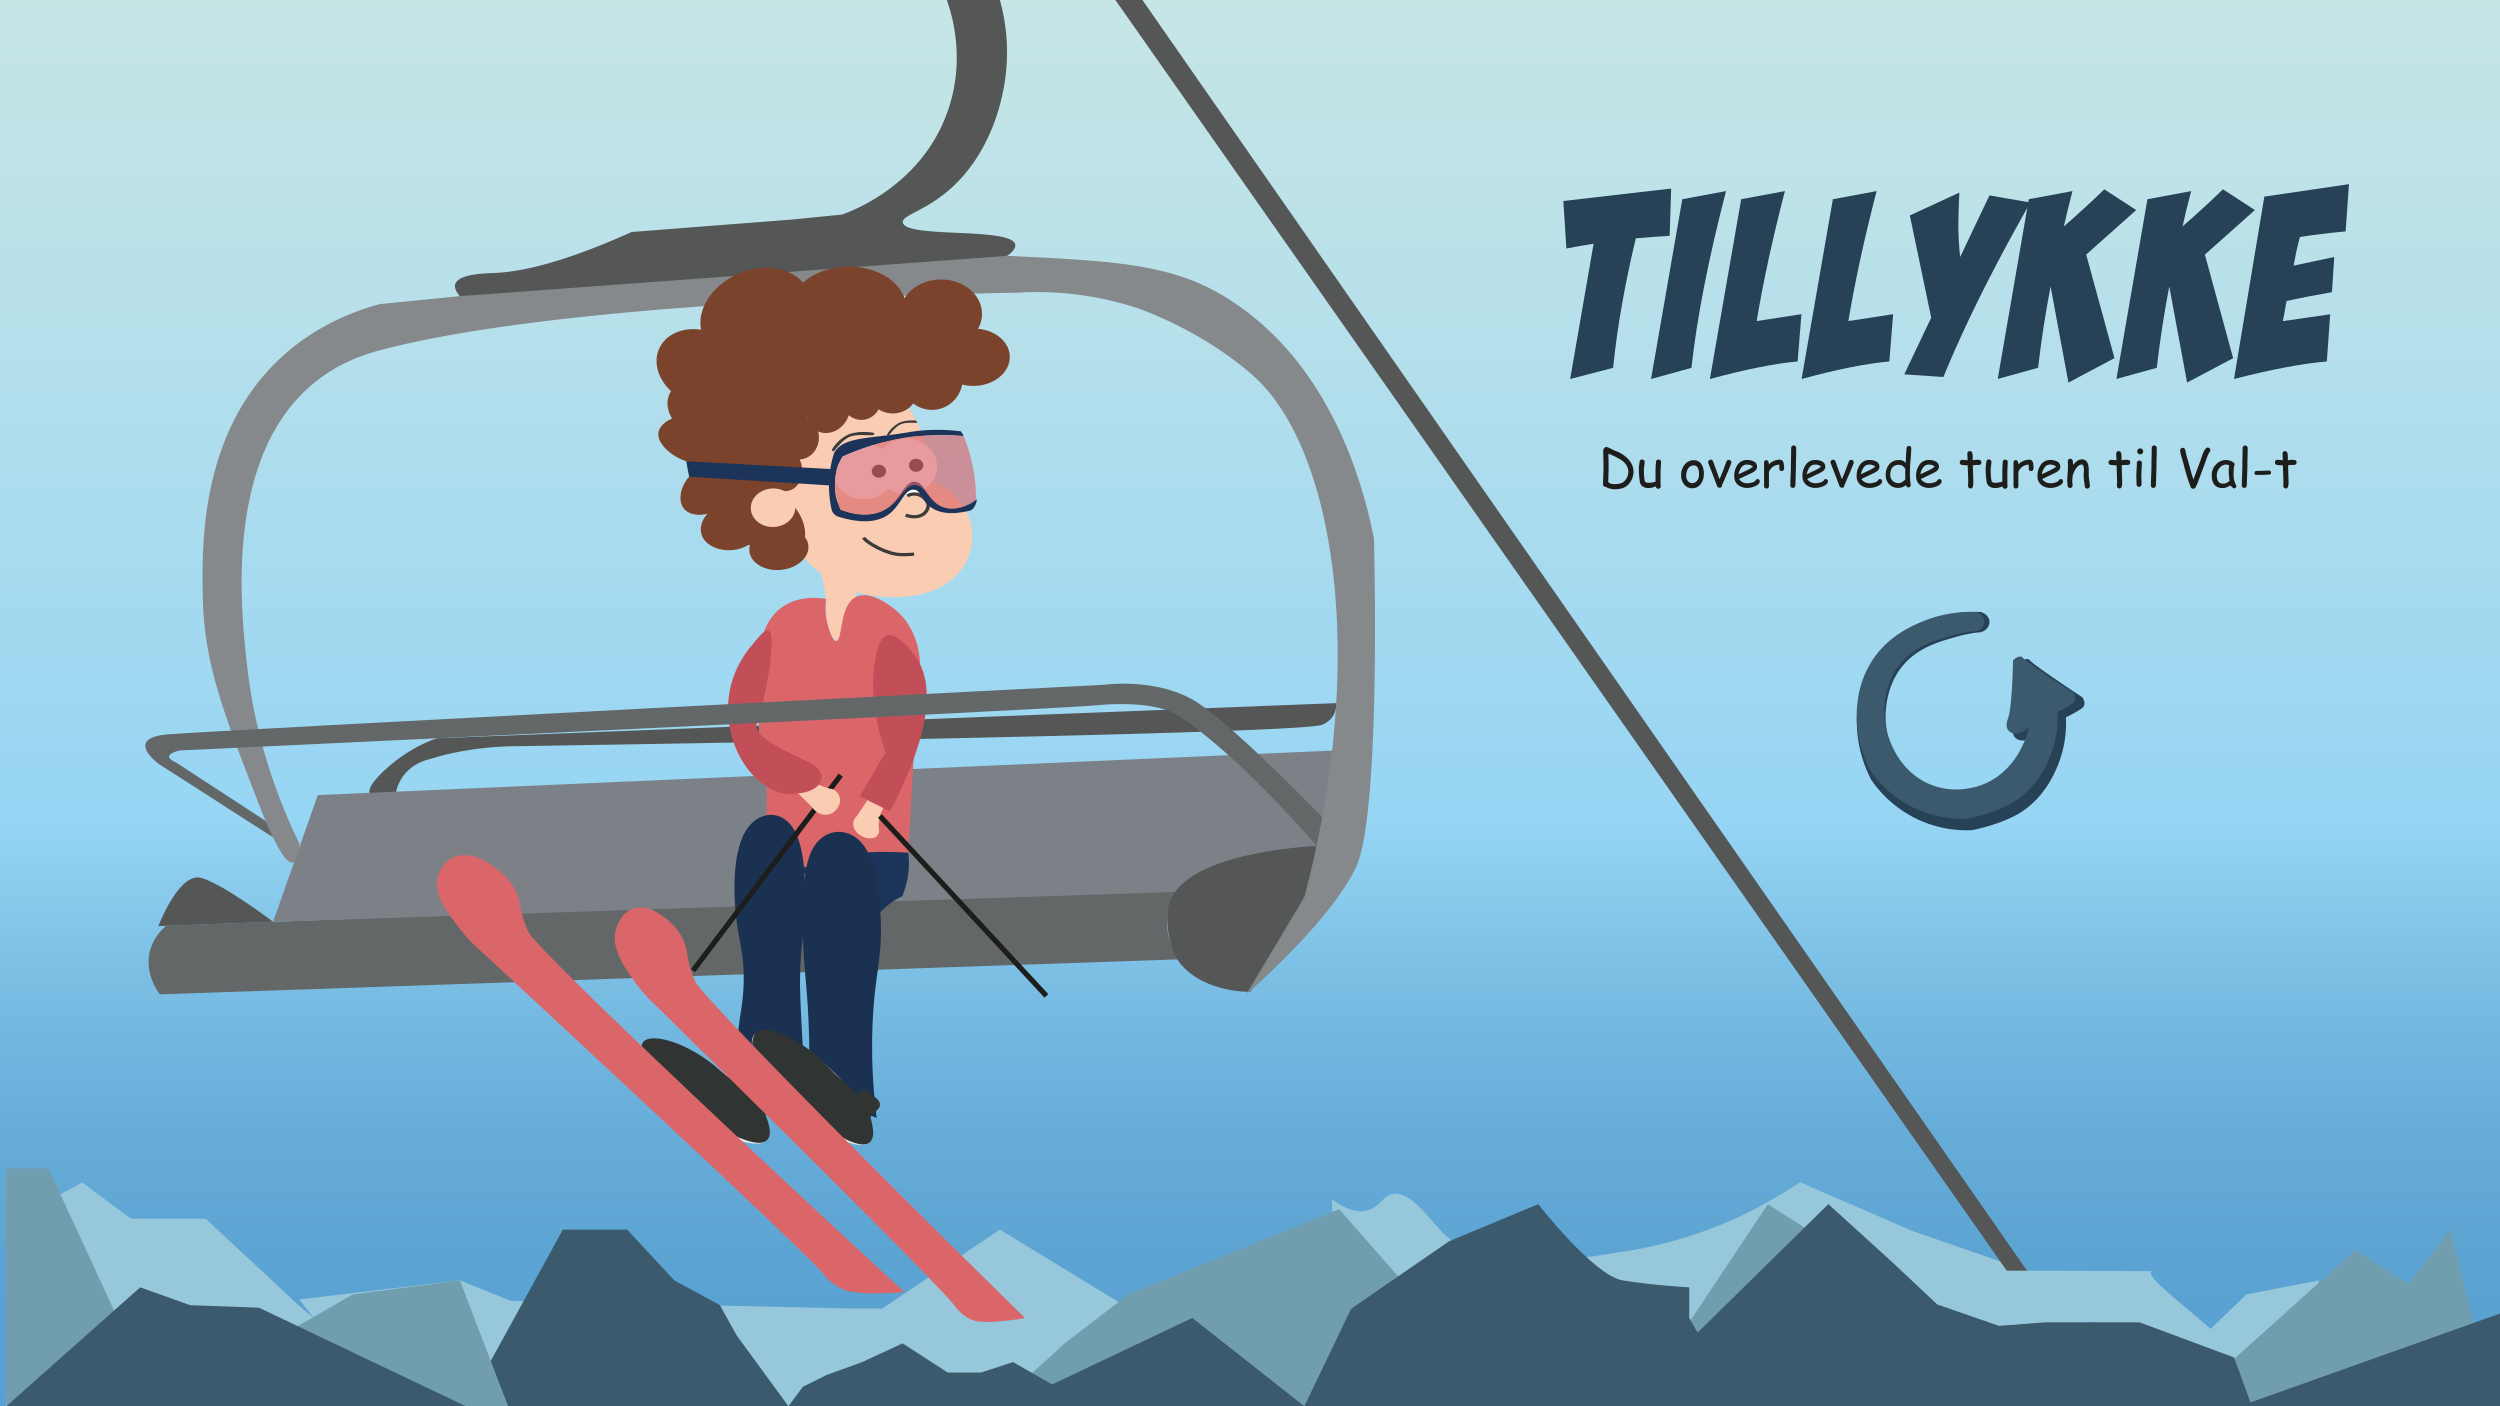 <svg xmlns="http://www.w3.org/2000/svg" xmlns:xlink="http://www.w3.org/1999/xlink" width="1920" height="1080" viewBox="0 0 1920 1080">
  <rect x="0" y="0" width="1920" height="1080" fill="#333333" stroke="none"/>
  <defs>
    <style>
      .cls-1, .cls-18 {
        stroke: #1d1d1b;
        stroke-miterlimit: 10;
      }

      .cls-1 {
        fill: url(#linear-gradient);
      }

      .cls-2 {
        fill: #97c7da;
      }

      .cls-3 {
        fill: #719eae;
      }

      .cls-4 {
        fill: #3b5a6d;
      }

      .cls-5 {
        fill: #555656;
      }

      .cls-6 {
        fill: #636768;
      }

      .cls-7 {
        fill: #7b8187;
      }

      .cls-8 {
        fill: #85898c;
      }

      .cls-9 {
        fill: #faccb2;
      }

      .cls-10 {
        fill: #fff;
      }

      .cls-11 {
        fill: #1d1d1b;
      }

      .cls-12 {
        fill: #7b432c;
      }

      .cls-13 {
        fill: #1c335a;
      }

      .cls-14 {
        fill: #3c3c3b;
      }

      .cls-15, .cls-21 {
        fill: #db666a;
      }

      .cls-16 {
        fill: #1a3151;
      }

      .cls-17 {
        fill: #c24f58;
      }

      .cls-18 {
        fill: none;
        stroke-width: 4px;
      }

      .cls-19 {
        fill: #e8e8e8;
      }

      .cls-20 {
        fill: #303534;
      }

      .cls-21 {
        opacity: 0.65;
      }

      .cls-22 {
        fill: #274157;
      }
    </style>
    <linearGradient id="linear-gradient" x1="-1151.09" y1="-968.61" x2="-31.7" y2="-968.61" gradientTransform="translate(1548.51 1508.61)" gradientUnits="userSpaceOnUse">
      <stop offset="0" stop-color="#98d4e1" stop-opacity="0"/>
      <stop offset="0" stop-color="#9bd5e1" stop-opacity="0.07"/>
      <stop offset="0" stop-color="#a3d8e2" stop-opacity="0.24"/>
      <stop offset="0" stop-color="#b1dde3" stop-opacity="0.52"/>
      <stop offset="0" stop-color="#c3e4e5" stop-opacity="0.9"/>
      <stop offset="0" stop-color="#c8e6e5"/>
      <stop offset="0.23" stop-color="#b7e0ea"/>
      <stop offset="0.58" stop-color="#96d5f4"/>
      <stop offset="0.68" stop-color="#7ec3e9" stop-opacity="0.98"/>
      <stop offset="0.79" stop-color="#69b2e0" stop-opacity="0.96"/>
      <stop offset="0.9" stop-color="#5ca8da" stop-opacity="0.95"/>
      <stop offset="1" stop-color="#58a5d8" stop-opacity="0.95"/>
    </linearGradient>
  </defs>
  <g id="vinder">
    <rect class="cls-1" x="397.42" y="-441.53" width="1119.39" height="1963.06" transform="translate(1497.11 -417.11) rotate(90)"/>
    <g>
      <g>
        <polygon class="cls-2" points="651.02 1004.92 392.14 999.04 353.17 983.34 229.79 997.94 293.82 1080 605.52 1080 677.1 1004.92 651.02 1004.92"/>
        <polygon class="cls-2" points="11.65 935.97 63.17 908.11 100.55 935.97 157.94 935.97 229.79 1002.85 321.57 1080 4.82 1080 11.65 935.97"/>
        <polygon class="cls-2" points="767.9 944.33 565.59 1080 990.36 1080 767.9 944.33"/>
        <path class="cls-2" d="M1382.41,907.91c-28.38,19.19-72.53,42.94-130.3,52.44-50.77,8.36-112.92,18.59-145-14.55-9.78-10.1-24.38-32.1-38-28.72-7.47,1.84-9.44,10-18.89,12.47-10,2.63-20.19-3.17-27.3-8.52,1.07,51.73,17.51,83,30.73,100.93,64.71,87.79,234.11,102.75,415.17,21.62,39.54-14.81,94.29-13.35,134.61-28,10.62-3.87,105.49,34.94,112.43,27s-74-62.54-63.15-66.36l-95.94-.33-87.93-30.46Z"/>
        <polygon class="cls-2" points="1862.42 994.05 1781.08 1012.17 1781.08 983.34 1725.28 994.05 1636.19 1080 1862.42 1080 1862.42 994.05"/>
        <polygon class="cls-3" points="1028.48 928.63 866.74 994.05 817.73 1031.67 764.66 1080 1161.21 1080 1028.48 928.63"/>
        <polygon class="cls-3" points="1357.76 924.77 1254.36 1080 1598.44 1080 1357.76 924.77"/>
        <polygon class="cls-3" points="121.63 1080 37.17 897.35 4.82 897.35 4.82 1080 121.63 1080"/>
        <polygon class="cls-3" points="1808.84 960.09 1675.26 1080 1915.37 1080 1881.9 944.33 1849.4 986.11 1808.84 960.09"/>
        <path class="cls-4" d="M1181.34,924.77s42.63,54.86,64.84,58.57,51.14,5.34,51.14,5.34v23.49l40.46,70.92L1067.62,1080h-65.89l35.88-74.83,75.1-51.77Z"/>
        <polygon class="cls-4" points="432.31 944.33 357.77 1080 605.52 1080 565.59 1025.32 552.89 1002.38 517.82 983.34 481.65 944.33 432.31 944.33"/>
        <polygon class="cls-4" points="1001.73 1080 915.67 1012.17 808.06 1063.25 777.98 1046.08 753.35 1054.13 727.81 1054.13 693.15 1031.67 662.15 1046.08 634.79 1055.96 616.55 1065.08 605.52 1080 1001.73 1080"/>
        <polygon class="cls-4" points="1720.01 1080 1929.44 1005.45 1929.44 1080 1720.01 1080"/>
      </g>
      <polygon class="cls-4" points="1246.18 1080 1729.45 1080 1715.82 1042.57 1643.21 1015.55 1618.44 1015.55 1570.76 1015.55 1535.12 1018.25 1487.82 1001.84 1453.52 969.61 1404.17 924.77 1246.18 1080"/>
      <polygon class="cls-3" points="121.63 1080 271.03 994.05 353.17 983.34 390.24 1080 121.63 1080"/>
      <polygon class="cls-4" points="4.82 1080 107.67 988.68 145.97 1002.38 198.87 1004.31 357.77 1080 4.82 1080"/>
    </g>
    <g>
      <path class="cls-5" d="M1026.31,540l-690.7,27a107.75,107.75,0,0,0-22.25,10.7c-15,9.48-32.52,25.86-29.38,31.84,1.12,2.13,5.31,3.83,19.76,1a32.71,32.71,0,0,1,5.43-13.82c7.07-10.22,17.85-13,20.81-13.66,2.95-.94,8-2.48,14.43-4a246.44,246.44,0,0,1,45.49-5.85c12.42-.29,605.59-9,625.29-16.53a19,19,0,0,0,7.69-5.43A18.34,18.34,0,0,0,1026.31,540Z"/>
      <path class="cls-6" d="M906.48,736.74,122.79,763.68c-1.35-1.74-12.42-16.48-7.35-34.29A37.34,37.34,0,0,1,127.69,711l781.24-29.39a40.37,40.37,0,0,0-12.24,24.49C894.84,723,904.78,734.79,906.48,736.74Z"/>
      <path class="cls-7" d="M1004.68,681.63l-794.93,26.3,34.32-97.32,782.24-34.29Z"/>
      <path class="cls-5" d="M1007.29,685l-47,76.72c-27-.16-49.69-11.92-57.57-27.53a65,65,0,0,1-6-31.58,29.55,29.55,0,0,1,.94-7.49c10.18-39.06,100.69-44.72,113.55-45.41Q1009.23,667.33,1007.29,685Z"/>
      <path class="cls-5" d="M209.75,707.93l-88.13,3.32s15.87-41.86,33-37S209.75,707.93,209.75,707.93Z"/>
      <path class="cls-8" d="M1001.73,689l-44.62,74.7s64.84-55.91,84.39-97.95,13.69-252.24,13.69-252.24c-8-40.37-33.13-136.84-115.83-186.39-40.46-24.24-82.77-26.71-165.74-30.65C740,194.85,696.9,194.33,489.11,214c-22.32,2.12-36.76,3.51-197.49,19.56-18.73,5.09-48.7,16-75.85,41.13-62.22,57.54-60.71,144.38-60.05,182.76.88,50.86,14.6,86.38,42,157.4,17.54,45.39,24.32,48.12,26.93,47.57,3.38-.71,4.75-8.05,5.37-14.33-27.21-55.79-36.52-104.36-40.12-135.89-4.77-41.84-18.19-159.45,49.84-216.9,21.29-18,43.6-24.19,56.73-27.52,140.06-35.53,417.06-41.78,484.93-43a247.79,247.79,0,0,1,90.82,11.43s48.58,15.68,90,52.12c54.12,47.55,82.83,178.61,53.24,339.34Q1010,657.69,1001.73,689Z"/>
      <polygon class="cls-5" points="856.62 0 1541.17 975.88 1556.73 975.88 877.37 0 856.62 0"/>
      <path class="cls-5" d="M727.16,0H767.9a149.25,149.25,0,0,1,3.73,63c-1.47,9.29-8.65,54.79-44.74,84.6-18.25,15.08-34.52,17.84-33.49,23.36,2.3,12.32,83.78,3.22,86.32,16.9.59,3.17-3.27,6.54-6.1,8.62l-420.45,31c-2.09-2.42-4.51-6-3.58-9.2,2.3-8,23.63-8.37,29.61-8.6,19.21-.73,51.07-6.85,106-31.52l123.22-9.55,38.2-3.82c7.3-2.54,61.22-22.33,81.19-79.28C741.79,45.72,731.07,11,727.16,0Z"/>
    </g>
    <g>
      <path class="cls-9" d="M746.45,416.28c-2.67,26.33-28,45.36-68.61,42a83.61,83.61,0,0,1-20.08-3.53c-22.43-7.15-50.49-27.91-48.62-50.29,2.2-26.4,45.16-44.32,78.35-41.55C728.09,366.28,749.11,389.94,746.45,416.28Z"/>
      <ellipse class="cls-9" cx="655.35" cy="358.68" rx="57.71" ry="74.01" transform="translate(-54.38 125.4) rotate(-10.5)"/>
      <ellipse class="cls-10" cx="696.11" cy="358.24" rx="23.6" ry="21.43"/>
      <ellipse class="cls-11" cx="703.6" cy="357.34" rx="5.5" ry="5"/>
      <ellipse class="cls-10" cx="663.6" cy="362.13" rx="23.6" ry="21.43"/>
      <ellipse class="cls-11" cx="675.01" cy="361.87" rx="5.5" ry="5"/>
      <ellipse class="cls-12" cx="598.19" cy="421.1" rx="22.76" ry="16.63" transform="translate(-35.59 55.75) rotate(-5.18)"/>
      <ellipse class="cls-12" cx="590.16" cy="405.31" rx="22.76" ry="16.63" transform="translate(-34.19 54.96) rotate(-5.18)"/>
      <path class="cls-12" d="M583.53,403.17c1.32,9.1-7.72,17.68-20.2,19.18s-23.67-4.67-25-13.77,7.33-20.39,19.81-21.88S582.21,394.08,583.53,403.17Z"/>
      <ellipse class="cls-12" cx="597.2" cy="401.53" rx="17.79" ry="26.48" transform="translate(-122.06 424.97) rotate(-35.78)"/>
      <path class="cls-12" d="M558.45,362.27c5.92,6.56,2.92,19.42-4.12,26.27-8,7.79-23.1,9.58-29.14,2-5.27-6.6-1.87-18.14,4.12-24.48C537,358,551.94,355.05,558.45,362.27Z"/>
      <path class="cls-12" d="M557.11,348.45c-4,8.45-19.79,9.07-30.07,5.8-10.72-3.41-23-13.49-21.32-22.4,1.86-9.65,19.88-16.32,33.4-11.36C551.46,325,561.23,339.69,557.11,348.45Z"/>
      <ellipse class="cls-12" cx="538.39" cy="313.45" rx="21.39" ry="26.59" transform="translate(28.91 671.99) rotate(-65.34)"/>
      <ellipse class="cls-12" cx="580.22" cy="240.81" rx="43.84" ry="33.31" transform="translate(-47.88 252.32) rotate(-23.59)"/>
      <ellipse class="cls-12" cx="651.23" cy="237.34" rx="44.78" ry="32.6" transform="translate(-5.74 16.37) rotate(-1.43)"/>
      <ellipse class="cls-12" cx="671.39" cy="266.15" rx="44.78" ry="32.6" transform="translate(-6.45 16.89) rotate(-1.43)"/>
      <ellipse class="cls-12" cx="612.78" cy="283.15" rx="44.78" ry="32.6" transform="translate(-6.89 15.43) rotate(-1.43)"/>
      <ellipse class="cls-12" cx="579.85" cy="306.81" rx="44.78" ry="32.6" transform="translate(-7.5 14.61) rotate(-1.43)"/>
      <ellipse class="cls-12" cx="568.76" cy="337.24" rx="44.78" ry="32.6" transform="translate(-8.26 14.34) rotate(-1.43)"/>
      <ellipse class="cls-12" cx="572.59" cy="371.06" rx="27.6" ry="29.72" transform="translate(-59.57 114.3) rotate(-10.84)"/>
      <ellipse class="cls-12" cx="721.46" cy="244.27" rx="31.63" ry="26.64" transform="matrix(1, -0.02, 0.02, 1, -3.78, 11.45)"/>
      <ellipse class="cls-12" cx="747.8" cy="274.32" rx="27.74" ry="22.01" transform="translate(-5.6 15.78) rotate(-1.2)"/>
      <ellipse class="cls-12" cx="717.11" cy="292.51" rx="24.19" ry="25.24" transform="matrix(0.96, -0.27, 0.27, 0.96, -52.12, 202.5)"/>
      <ellipse class="cls-12" cx="685.65" cy="300.44" rx="18.82" ry="17.09"/>
      <ellipse class="cls-12" cx="661.11" cy="305.39" rx="15.65" ry="17.11" transform="translate(-42.37 117.13) rotate(-9.81)"/>
      <ellipse class="cls-12" cx="633.09" cy="315.92" rx="17.49" ry="15.31" transform="matrix(0.62, -0.79, 0.79, 0.62, -5.73, 620.1)"/>
      <ellipse class="cls-12" cx="613.26" cy="335.78" rx="15.67" ry="17.09" transform="translate(-24.01 48.16) rotate(-4.41)"/>
      <ellipse class="cls-12" cx="601.85" cy="360.24" rx="14.08" ry="17.13" transform="translate(-58.79 124.54) rotate(-11.27)"/>
      <ellipse class="cls-12" cx="537.98" cy="282.12" rx="28.04" ry="34.8" transform="translate(57.75 654.13) rotate(-65.44)"/>
      <ellipse class="cls-9" cx="593.67" cy="389.97" rx="17.09" ry="14.8" transform="translate(-16.43 26.24) rotate(-2.5)"/>
      <path class="cls-13" d="M692.91,688.33a55.15,55.15,0,0,0-17.51,12.95c-8.23,9.32-9.61,18.27-17.21,19.73-2,.37-3.72.14-9-1.69-9.92-3.43-31.21-10.8-30.29-18.14.19-1.5,3.17-3.88,9.12-8.64,6.38-5.1,8.84-6.23,8.58-8.07-.38-2.62-5.61-2.1-11.26-7-4.41-3.79-4.3-6.74-6.49-6.81-3.37-.09-4.27,6.9-12.33,15.21-3.58,3.69-5.37,5.54-8.31,6-5.49.95-10.46-3.38-19.29-11.28-7-6.24-10.48-9.37-10.77-12.74-.5-6,5.66-10.39,15.8-18.37,7-5.54,17-13.58,28.86-23.94,1.58-1.28,26.37-21,51-13.92C689.31,619,707.36,652.74,692.91,688.33Z"/>
      <path class="cls-14" d="M702.15,426.83c-12.3.94-15.29.35-23.82-2.84-4.43-1.66-14.21-6.87-16.32-10.51l2.43-1.16c1.52,2.62,10.25,7.61,14.93,9.36,8.16,3,10.78,3.56,22.55,2.66Z"/>
      <path class="cls-14" d="M704.06,398a20.34,20.34,0,0,1-9-1.19l1-2.34c4.77,1.62,8.83,1.52,11.74-.31a7.82,7.82,0,0,0,3.78-6.19c0-1.23-1.74-4.45-5.11-6.23a9.12,9.12,0,0,0-8.93.19l-1.38-2.16a12,12,0,0,1,11.69-.19c3.9,2.06,6.5,6,6.48,8.41a10.22,10.22,0,0,1-5,8.23A12.6,12.6,0,0,1,704.06,398Z"/>
      <path class="cls-9" d="M629.68,438.67a87.37,87.37,0,0,1,3.89,15.79,86.23,86.23,0,0,1,.88,15.26c-.49,15.34,7.86,25.58,13.9,25.53,5.81,0,13.43-9.59,13.86-23.6a15.49,15.49,0,0,1-2.8-3.1c-3.8-5.62-2.22-11.91-1.65-13.82Z"/>
      <path class="cls-15" d="M634.47,460a48.07,48.07,0,0,0,.84,18.2c.55,2.27,3.43,14.12,6.87,14.06,5.19-.09,2.22-27.33,15.17-33.77,10.41-5.18,26,5.57,32.92,12.18,14,13.46,16,31.6,16.35,38.73q-2.73,36.93-5,74.69-2.18,35.77-3.9,70.85c-34.16-2.33-53.06,1.75-64.13,6.24a73.88,73.88,0,0,1-22,5.69A75.68,75.68,0,0,1,586.28,665c.31-4.3.73-10.54,1.12-18.07,1.19-22.86,1.82-34.92,1.05-47.19-1.66-26.73-5.14-20.51-5.78-44.7-.1-3.56-.92-38.45.34-50.54,1-10,2.8-26.93,16.64-37.45S630.71,459.3,634.47,460Z"/>
      <path class="cls-16" d="M673.23,858.61l-51.9-22.49c.37-12.06.62-30.61-.42-53.24-1.5-32.41-4.69-45.06-4.23-73.93.48-30.11,1-49.68,10.24-61.31,8.81-11,22.72-11.39,32.42-2.7,13.42,12,15.45,38.29,16.74,55,1.82,23.61-1.36,39.65-3.41,55.9C669.66,779.57,667.78,813.8,673.23,858.61Z"/>
      <path class="cls-16" d="M619.71,857l-57.79-23.52c4.34-37.07,6.23-51.47,7-56.12.17-1,.94-5.51,1.55-11.68.17-1.71.32-3.54.45-5.57,1.63-26.8-4.27-38.45-6.09-60.49-.64-7.7-3.86-46.55,9.93-64.47,8.52-11.07,22.38-12.66,31.46-2.84,12.49,13.51,12.28,44.7,12.14,64.12-.15,22-3.55,26.06-3.92,55.43-.09,7,0,13.24,1.43,40.09C616.72,808,618,830.2,619.71,857Z"/>
      <path class="cls-9" d="M675.23,638.68a6,6,0,0,1-4.93,5c-4.1.87-8.94-1.34-11.59-3.71-4.11-3.67-4.83-9.42-.75-13.12,1.06-1.57,2.58-3.83,4.39-6.56,3.53-5.33,4.12-6.32,4.7-7.42,1.08-2,1.84-3.89,3.52-9.14,2.15-6.69,2.71-9.28,3.73-12.57,2.29-7.35,4.4-9.28,6.77-15.56a107.82,107.82,0,0,0,5.72-21.77l17.5,13.29c-5.58,11.4-9.41,20.84-11.93,27.53-3,8-3.22,9.64-5.59,13.77-4.7,8.19-9,10.79-11,18.27A29.62,29.62,0,0,0,675.23,638.68Z"/>
      <path class="cls-17" d="M681.27,488c-3.86,1.12-6.76,5.95-8.88,17.05-2.5,13.09-4.39,37.28,7.63,72.81l-19.72,33.7,23.21,11.6c11.14-20.89,42.87-84.9,20.32-117.83C702.26,503,690.19,485.36,681.27,488Z"/>
      <line class="cls-18" x1="645.71" y1="595.29" x2="532.2" y2="745.47"/>
      <path class="cls-9" d="M604.94,581.84c9.22,8.28,11.83,13.92,20.53,19a45.25,45.25,0,0,0,14.22,5.35,9.58,9.58,0,0,1,5.41,7.25c.57,4.71-2.63,9-5.75,10.85-4.85,2.91-11.79,1.37-15.73-4.46-1.76-1.75-4.27-4.27-7.33-7.29-5.94-5.89-7.06-6.92-8.3-8a88.34,88.34,0,0,0-10.5-7.4"/>
      <path class="cls-17" d="M590.15,484.36c3.73,1.4,2.27,13.48,1.49,24-.53,7.17-6,33.62-9.08,44.88-9.49,11.37,23.39,24.48,40.21,33.06,10.76,5.48,11.44,16.44-1.25,21.2-5.25,2-12.67,2.21-16,2.43C569,607.2,537,540.67,579,493.67,581.14,491.27,586.79,483.09,590.15,484.36Z"/>
      <g>
        <ellipse class="cls-19" cx="541.41" cy="838.46" rx="20.09" ry="60.58" transform="translate(-453.94 764.83) rotate(-52.92)"/>
        <path class="cls-20" d="M492.94,802.13c-3.64,11.65,2.54,13.71,17.52,33.07,6.37,8.24,36.67,28.84,44.42,32.72,17.07,8.55,30.63,13.13,35,6.87,3.4-4.85.22-13.83-4.66-24.94-4.46-10.13-20.69-17.45-32.3-27.86C528,799.62,496.32,791.31,492.94,802.13Z"/>
        <path class="cls-20" d="M573.18,853.11l6.48,4.75c2.43,1.78,5.71,1.54,7.33-.54l6.4-8.24c1.62-2.08,1-5.21-1.47-7l-6.48-4.75c-2.43-1.78-5.71-1.54-7.33.54l-6.41,8.24C570.09,848.2,570.75,851.33,573.18,853.11Z"/>
      </g>
      <g>
        <ellipse class="cls-19" cx="623.95" cy="835.7" rx="20.09" ry="60.58" transform="translate(-413.23 726.34) rotate(-47.24)"/>
        <path class="cls-20" d="M579.31,794.75c-4.77,11.22,1.17,13.89,14.17,34.64,5.52,8.82,33.63,32.33,41,37,16.14,10.19,29.18,16.09,34.15,10.3,3.87-4.5,1.6-13.74-2.16-25.28C663,840.84,647.57,832,637.05,820.45,614.44,795.72,583.75,784.31,579.31,794.75Z"/>
        <path class="cls-20" d="M654.12,853.42l6,5.37c2.24,2,5.53,2.1,7.34.19l7.2-7.57c1.81-1.91,1.46-5.09-.78-7.1l-6-5.37c-2.24-2-5.53-2.1-7.34-.19l-7.19,7.57C651.53,848.22,651.87,851.4,654.12,853.42Z"/>
      </g>
      <path class="cls-14" d="M639.89,346.56a1.11,1.11,0,0,1-.54-.26c-.36-.41-.65-.7-.25-1.34a29.47,29.47,0,0,1,12.48-11.27s6.71-3.13,18.68-1.43c.23,0,.88.13,1.08.53a.73.73,0,0,1-.28,1.08c-1.61,1.17-12.51-1-18.8,1.74S641.16,346.77,639.89,346.56Z"/>
      <path class="cls-14" d="M704.5,324.78c-3.18,0-9-.56-12.67,1.07-5.07,2.16-8.75,8.79-9.75,8.63a.9.9,0,0,1-.43-.21c-.28-.31-.51-.55-.19-1a23.16,23.16,0,0,1,9.83-8.88s4.39-2,12.3-1.39"/>
      <path class="cls-15" d="M787.2,1012.2C641.77,869.56,537.69,763,533.64,753.25A108.41,108.41,0,0,1,530,743c-2.33-8.15-2-11.69-3.61-16.91A39.42,39.42,0,0,0,516.5,710c-1.67-1.73-17.44-17.65-31.23-11.86-8.88,3.72-11.87,14.32-12.24,15.71-3.82,14.29,5.8,27.92,14.29,39.95A109.51,109.51,0,0,0,502.39,771C634.91,901.67,723.12,989.74,733,1002.58c1.45,1.87,6.05,8.38,14.36,11.37,1.47.53,6.21,2.08,21.8.71C776.75,1014,782.94,1013,787.2,1012.2Z"/>
      <path class="cls-15" d="M694.58,992.33C528.93,839.55,410.43,725.82,405.9,715.85a102.22,102.22,0,0,1-4.09-10.43c-2.58-8.24-2.2-11.7-3.95-17C395,679.82,389,674,386.7,671.76c-1.9-1.84-19.85-18.85-35.81-14.29-10.27,2.93-13.85,13.14-14.29,14.47-4.58,13.78,6.33,28,15.95,40.59a125.79,125.79,0,0,0,17.13,18.21c150.94,139.91,251.4,234.11,262.65,247.6a39,39,0,0,0,16.39,12.41c1.69.64,7.12,2.57,25.09,2.52C682.52,993.24,689.67,992.77,694.58,992.33Z"/>
      <g>
        <path class="cls-13" d="M749.48,383.75a4.35,4.35,0,0,1-1.32,1,4.29,4.29,0,0,1-1.1.81,1.63,1.63,0,0,0-.09.19c-6.67,3.67-15.39,6.72-23.56,3.24-11.39-4.86-12.88-18.68-20.95-19s-10.55,13.76-22.28,21c-10.65,6.57-24.6,4.41-34.71.4a40.35,40.35,0,0,1-1.54-4.39c-4-7.81-3.22-23.55.4-31.06.78-1.63,1.93-4,2.74-5.29,2-.84,2.62-1.16,3.23-1.43,5.11-2.28,15.74-6,17.36-6.51s2.83-.8,4.37-1.28c1-.31,4-1.22,4.68-1.38,2.49-.61,10.36-2.41,11.21-2.58.67-.14,3.75-.67,3.78-.67a82,82,0,0,1,8.58-1.39c4.38-.39,9-.78,13.38-1.06,4.58-.29,9-.38,13.62-.29,4.26.09,8.73.61,12.75.77-.27-.58-.55-1.13-.55-1.13-.5-.95-1-1.75-1.38-2.38a137.34,137.34,0,0,0-19.33-1.2,139.32,139.32,0,0,0-20.39,1.72h0c-26,4.66-46.24,3.47-54.9,12.27a26.18,26.18,0,0,0-2.73,3.35,81.06,81.06,0,0,0-3.81,18.85,83.18,83.18,0,0,0,1.75,25,7.56,7.56,0,0,0,5.18,5.52c22.22,6.85,33.9,2.58,40.54-3.32,7.75-6.9,10.28-17.52,17.21-17.45,6.44.07,6.26,11.14,17.58,15.91,7.84,3.31,16.87,1.85,20.06,1.33,3.89-.63,5.84-.94,7.36-2.1a4.91,4.91,0,0,0,.89-.83,13.49,13.49,0,0,0,2.73-6.73A4.64,4.64,0,0,1,749.48,383.75Z"/>
        <path class="cls-21" d="M749.49,383.91c-6.24,5.07-16.19,8.67-25.12,5.72-11.43-3.79-13.08-16.79-21.58-17.08s-10.86,12.37-22.94,18.89c-11,5.92-24,3.6-34.38,0-2.73-6.82-7.17-21.14-1.14-35.45a37,37,0,0,1,2.74-5.29,183.23,183.23,0,0,1,93-15.82,127.63,127.63,0,0,1,9.46,49Z"/>
      </g>
      <path class="cls-13" d="M527,354.25l111.3,6-1.68,12.52-107.35-6.65Q528.17,360.17,527,354.25Z"/>
      <line class="cls-18" x1="675.76" y1="626.7" x2="803.63" y2="764.86"/>
      <path class="cls-6" d="M1015.55,627.69l-4.37,22s-58.66-69.06-106-99.92c-17.42-11.34-52-9.2-61.54-8.21-31.77,3.3-705.51,34.78-705.51,34.78s-16.5,3.38-2.93,9.24l68.92,45,5.64,12.53-88.13-56.59S95.1,567,128.35,564.05s719.57-38.13,719.57-38.13,42-6.06,72.35,14.08S1015.55,627.69,1015.55,627.69Z"/>
    </g>
    <g>
      <path class="cls-22" d="M1283.46,144.79l-1.18,36.33q-13.66.78-26,1.95-12.9,54.1-17.39,99.42l-33,8.59,18-103.91q-5.28.79-10.55,1.76L1203,190.88l-2.35-36.52Z"/>
      <path class="cls-22" d="M1292,153l33.59-6.25q-20.31,78.33-26.56,135.75L1268,291.08Z"/>
      <path class="cls-22" d="M1337.22,153l33.59-6.25q-14.07,54.1-21.68,99.81l34.37-5.27-2.92,36.32Q1354,280,1313.19,291.08Z"/>
      <path class="cls-22" d="M1407.65,153l33.59-6.25q-14.06,54.1-21.68,99.81l34.38-5.27L1451,277.6q-26.57,2.36-67.38,13.48Z"/>
      <path class="cls-22" d="M1527.89,150.06l31.44,5.47q-42.18,74-66.79,134l-30.08-2,20.7-43.55-16.4-78.52,38.08-17.57q-.58,9-.78,22.46a206.19,206.19,0,0,0,1.37,27Z"/>
      <path class="cls-22" d="M1558.09,153l33.59-6.25q-4.48,17.19-6.64,27.15,17-14.83,31.06-28.51l24.5,15.94-38.39,34.19,21.7,79.54-35.37,18.76L1574.86,220q-6.08,31.53-9.59,62.46l-31,8.58Z"/>
      <path class="cls-22" d="M1649.23,153l33.59-6.25q-4.5,17.19-6.64,27.15,17-14.83,31.06-28.51l24.5,15.94-38.39,34.19,21.7,79.54-35.37,18.76L1666,220q-6.07,31.53-9.59,62.46l-31,8.58Z"/>
      <path class="cls-22" d="M1766.33,182q-1.56,5.68-2.73,11.17L1761.46,204l31.25-6.64-1.76,27q-22.21,3.92-34.88,6.84c-.52,2.6-1,5.21-1.37,7.81l-1.46,7.61,36.34-5.27L1787,277.6q-28.12,2.36-71.29,13.48L1739,151l65-9.57-2.55,36.28Q1782.35,179.51,1766.33,182Z"/>
    </g>
    <g>
      <path class="cls-11" d="M1248.65,373.67c-2,1.38-4.94,2.08-8.74,2.08a14,14,0,0,1-3.28-.45,9.34,9.34,0,0,1-3.34-1.38h-.2a1.86,1.86,0,0,1-1.41-.59,2,2,0,0,1-.57-1.43q0-2.07.19-6.18t.18-6.18q0-2.3-.09-6.86c-.06-3.05-.08-5.33-.08-6.87a2.57,2.57,0,0,1,.82-1.69,2.31,2.31,0,0,1,1.65-.88,13.84,13.84,0,0,1,3.14,1.32c2,1,3.19,1.52,3.5,1.63a24.27,24.27,0,0,1,9.51,5.85q4.6,4.65,4.61,10.23a14,14,0,0,1-1.58,6.45A13.19,13.19,0,0,1,1248.65,373.67Zm-4.13-20.79a80.75,80.75,0,0,0-9.25-4.51l.1,5.65.06,5.64-.31,10.73a3,3,0,0,1,.41.25,7.67,7.67,0,0,0,4.36,1.16c3,0,5.16-.46,6.52-1.37a9.39,9.39,0,0,0,3-3.49,9.86,9.86,0,0,0,1.12-4.57Q1250.57,356.84,1244.52,352.88Z"/>
      <path class="cls-11" d="M1275.3,362.33c0,.95,0,2.36,0,4.25s0,3.3,0,4.24c0,.29,0,.73.07,1.31s.07,1,.07,1.32a1.84,1.84,0,0,1-.57,1.39,2,2,0,0,1-1.39.54c-1,0-1.65-.63-1.93-1.87a12.11,12.11,0,0,1-5.66,1.28,7.47,7.47,0,0,1-4.26-1.14,5.14,5.14,0,0,1-2.22-3.68,64.44,64.44,0,0,1-.76-9.27,36.1,36.1,0,0,1,.59-6.13,1.74,1.74,0,0,1,1.86-1.7,2,2,0,0,1,1.42.54,1.82,1.82,0,0,1,.57,1.38,23.33,23.33,0,0,1-.29,2.89,22.83,22.83,0,0,0-.28,3c0,2.19.07,4.06.21,5.62a19.58,19.58,0,0,0,.65,3.75,6,6,0,0,0,1.28.54,4.14,4.14,0,0,0,1.23.19,19.79,19.79,0,0,0,5.56-.85l0-4,0-3.81a62.67,62.67,0,0,1,.38-7.37,1.77,1.77,0,0,1,1.9-1.81,2,2,0,0,1,1.42.55,1.75,1.75,0,0,1,.53,1.38Z"/>
      <path class="cls-11" d="M1299.58,375a7.64,7.64,0,0,1-5.67-2.43,10.44,10.44,0,0,1-2.79-7.29,12.66,12.66,0,0,1,2.24-7.82,8.77,8.77,0,0,1,7.65-4,6.47,6.47,0,0,1,6,3.6,13.84,13.84,0,0,1,1.55,7,12.73,12.73,0,0,1-2.28,7.45A7.83,7.83,0,0,1,1299.58,375Zm1.18-17.54a5,5,0,0,0-4.5,2.75,10,10,0,0,0-1.27,5.07,6.06,6.06,0,0,0,1.55,4.44,4.12,4.12,0,0,0,3,1.32,4.78,4.78,0,0,0,3.52-1.5,6.29,6.29,0,0,0,1.76-4.46Q1305.15,357.45,1300.76,357.42Z"/>
      <path class="cls-11" d="M1322.43,372.78a1.62,1.62,0,0,1-1.79,1.81,2.19,2.19,0,0,1-2.08-1.69l-3-8-3.49-9a2.38,2.38,0,0,1-.2-.9,1.81,1.81,0,0,1,.61-1.38,2,2,0,0,1,1.41-.57,1.74,1.74,0,0,1,1.69,1.2l5,13.73q1.47-3.14,3.71-9.11c.36-1.05.91-2.53,1.67-4.44a1.89,1.89,0,0,1,1.73-1.26,2,2,0,0,1,1.41.57,1.78,1.78,0,0,1,.61,1.35q0,.75-3.24,8.41Z"/>
      <path class="cls-11" d="M1342.11,374.71a11.09,11.09,0,0,1-7.19-2.22,8.4,8.4,0,0,1-3-6.88,14.32,14.32,0,0,1,2.48-8.56,8.39,8.39,0,0,1,7.19-3.77,11.18,11.18,0,0,1,5.32,1.1,4.42,4.42,0,0,1,2.53,4.16,4.51,4.51,0,0,1-2.22,3.58,31.75,31.75,0,0,1-4.16,2.2l-7.5,3.55a7.08,7.08,0,0,0,2.74,2.46,8.37,8.37,0,0,0,3.82.82,12.09,12.09,0,0,0,3.18-.51,5.09,5.09,0,0,0,3-1.7c.44-.7.92-1.05,1.43-1.05a1.75,1.75,0,0,1,1.23.52,1.64,1.64,0,0,1,.54,1.21q0,2.17-3.52,3.75A14.34,14.34,0,0,1,1342.11,374.71Zm-.53-17.9a5,5,0,0,0-4,1.86,12.61,12.61,0,0,0-2.38,5.59l6-2.87a25.4,25.4,0,0,0,5.07-3A6.72,6.72,0,0,0,1341.58,356.81Z"/>
      <path class="cls-11" d="M1370.26,359.29c-.1,1.64-.75,2.45-2,2.45s-1.69-.64-1.69-1.94q0-.37-.06-1.38l-.06-1.65a10.45,10.45,0,0,0-5,1.75,9.45,9.45,0,0,0-2.9,3.85l0,10.77a1.74,1.74,0,0,1-2,2c-1.15,0-1.73-.66-1.73-2V359.35c0-.43,0-1.08,0-2s0-1.51,0-1.94c0-1.32.58-2,1.73-2s1.93,1.09,1.94,3.26a11.83,11.83,0,0,1,8.37-3.63,2.65,2.65,0,0,1,2.38,1.2,6.69,6.69,0,0,1,.79,3.61C1370.28,358.59,1370.27,359.05,1370.26,359.29Z"/>
      <path class="cls-11" d="M1379.29,358.37l-.29,9.76c0,1-.06,2.55-.16,4.55-.13,1.31-.77,2-1.93,2s-1.92-.67-1.92-2q0-2.38.22-7.15t.21-7.13q0-3.11.1-7.11t.1-7.1a1.94,1.94,0,1,1,3.87,0c0,2.07,0,4.44-.1,7.1S1379.29,356.3,1379.29,358.37Z"/>
      <path class="cls-11" d="M1394.49,374.71a11.11,11.11,0,0,1-7.19-2.22,8.4,8.4,0,0,1-3-6.88,14.32,14.32,0,0,1,2.47-8.56,8.4,8.4,0,0,1,7.19-3.77,11.22,11.22,0,0,1,5.33,1.1,4.42,4.42,0,0,1,2.53,4.16,4.51,4.51,0,0,1-2.22,3.58,31.75,31.75,0,0,1-4.16,2.2l-7.51,3.55a7.23,7.23,0,0,0,2.74,2.46,8.42,8.42,0,0,0,3.82.82,12.1,12.1,0,0,0,3.19-.51,5,5,0,0,0,3-1.7c.45-.7.92-1.05,1.44-1.05a1.75,1.75,0,0,1,1.22.52,1.64,1.64,0,0,1,.54,1.21q0,2.17-3.51,3.75A14.42,14.42,0,0,1,1394.49,374.71Zm-.53-17.9a5,5,0,0,0-4,1.86,12.49,12.49,0,0,0-2.38,5.59l6-2.87a25.4,25.4,0,0,0,5.07-3A6.74,6.74,0,0,0,1394,356.81Z"/>
      <path class="cls-11" d="M1416.42,372.78a1.62,1.62,0,0,1-1.79,1.81,2.19,2.19,0,0,1-2.08-1.69l-3-8-3.5-9a2.55,2.55,0,0,1-.19-.9,1.81,1.81,0,0,1,.61-1.38,2,2,0,0,1,1.41-.57,1.74,1.74,0,0,1,1.69,1.2l5,13.73q1.47-3.14,3.71-9.11c.36-1.05.91-2.53,1.67-4.44a1.89,1.89,0,0,1,1.73-1.26,2,2,0,0,1,1.41.57,1.78,1.78,0,0,1,.61,1.35q0,.75-3.24,8.41Z"/>
      <path class="cls-11" d="M1436.1,374.71a11.09,11.09,0,0,1-7.19-2.22,8.38,8.38,0,0,1-3-6.88,14.32,14.32,0,0,1,2.48-8.56,8.39,8.39,0,0,1,7.19-3.77,11.18,11.18,0,0,1,5.32,1.1,4.42,4.42,0,0,1,2.53,4.16,4.51,4.51,0,0,1-2.22,3.58,31.75,31.75,0,0,1-4.16,2.2l-7.5,3.55a7.08,7.08,0,0,0,2.74,2.46,8.37,8.37,0,0,0,3.82.82,12.09,12.09,0,0,0,3.18-.51,5.09,5.09,0,0,0,3-1.7c.44-.7.92-1.05,1.43-1.05a1.75,1.75,0,0,1,1.23.52,1.64,1.64,0,0,1,.54,1.21c0,1.45-1.18,2.7-3.52,3.75A14.34,14.34,0,0,1,1436.1,374.71Zm-.53-17.9a5,5,0,0,0-4,1.86,12.61,12.61,0,0,0-2.38,5.59l6-2.87a25.4,25.4,0,0,0,5.07-3A6.72,6.72,0,0,0,1435.57,356.81Z"/>
      <path class="cls-11" d="M1467.05,356.46c-.15,1.92-.23,3.85-.23,5.77a58.84,58.84,0,0,0,.61,9.88c0,.19,0,.34,0,.46a1.71,1.71,0,0,1-.55,1.29,1.84,1.84,0,0,1-1.28.51c-.81,0-1.41-.59-1.79-1.76a11.32,11.32,0,0,1-2.94,1.57,9.63,9.63,0,0,1-3.17.53A9.11,9.11,0,0,1,1451,372a9.69,9.69,0,0,1-2.75-7.11,12.29,12.29,0,0,1,2.78-8.41,9.16,9.16,0,0,1,7.22-3.16,7.22,7.22,0,0,1,3.52.7l1.85,1.36c.18-5.51.39-9.23.64-11.14.17-1.16.77-1.75,1.79-1.75,1.19,0,1.79.64,1.79,1.91Q1467.84,347.13,1467.05,356.46Zm-8.72.51a6.1,6.1,0,0,0-4.95,2q-1.65,1.95-1.65,5.88a6,6,0,0,0,1.8,4.36,5.72,5.72,0,0,0,4.21,1.83,5.93,5.93,0,0,0,2.79-.61,15.34,15.34,0,0,0,2.18-1.63,4.19,4.19,0,0,0,.57-.61l-.06-3.4,0-2.28,0-2.32a5.56,5.56,0,0,0-2-2.38A5.4,5.4,0,0,0,1458.33,357Z"/>
      <path class="cls-11" d="M1481.77,374.71a11.09,11.09,0,0,1-7.19-2.22,8.38,8.38,0,0,1-3-6.88,14.32,14.32,0,0,1,2.48-8.56,8.38,8.38,0,0,1,7.18-3.77,11.22,11.22,0,0,1,5.33,1.1,4.42,4.42,0,0,1,2.53,4.16,4.51,4.51,0,0,1-2.22,3.58,31.75,31.75,0,0,1-4.16,2.2l-7.51,3.55a7.23,7.23,0,0,0,2.74,2.46,8.44,8.44,0,0,0,3.83.82,12.09,12.09,0,0,0,3.18-.51,5,5,0,0,0,3-1.7q.67-1.05,1.44-1.05a1.73,1.73,0,0,1,1.22.52,1.64,1.64,0,0,1,.54,1.21q0,2.17-3.51,3.75A14.38,14.38,0,0,1,1481.77,374.71Zm-.54-17.9a5,5,0,0,0-4,1.86,12.49,12.49,0,0,0-2.38,5.59l6-2.87a25.4,25.4,0,0,0,5.07-3A6.74,6.74,0,0,0,1481.23,356.81Z"/>
      <path class="cls-11" d="M1519.79,357.07c-.27,0-.6,0-1,0s-.7,0-1,0-1.19.1-2.67.29l.37,11.61,0,.87,0,1q.08,4.31-2.06,4.3a2,2,0,0,1-1.37-.51,1.66,1.66,0,0,1-.58-1.28c0-.49,0-1.24.06-2.24s.06-1.74.06-2.23l-.39-11.48c-1,0-2.41-.15-4.36-.33a1.78,1.78,0,0,1-1.75-1.94,2,2,0,0,1,.53-1.44,1.77,1.77,0,0,1,1.36-.57l4.12.34c0-.67,0-1.57-.09-2.69s-.09-1.92-.09-2.42a1.81,1.81,0,0,1,.57-1.37,2,2,0,0,1,1.4-.54c1.18,0,1.86,1,2.06,2.89,0,.49.06,1.07.06,1.75l0,1.14,0,1.22c1.62-.21,2.55-.32,2.79-.32a11.19,11.19,0,0,1,2.67.2,1.72,1.72,0,0,1,1.2,1.84,2,2,0,0,1-.54,1.43A1.85,1.85,0,0,1,1519.79,357.07Z"/>
      <path class="cls-11" d="M1541.64,362.33c0,.95,0,2.36,0,4.25s0,3.3,0,4.24c0,.29,0,.73.06,1.31s.07,1,.07,1.32a1.84,1.84,0,0,1-.57,1.39,2,2,0,0,1-1.39.54c-1,0-1.65-.63-1.93-1.87a12.07,12.07,0,0,1-5.65,1.28,7.48,7.48,0,0,1-4.27-1.14,5.14,5.14,0,0,1-2.22-3.68,64.44,64.44,0,0,1-.76-9.27,36.1,36.1,0,0,1,.59-6.13,1.74,1.74,0,0,1,1.86-1.7,2,2,0,0,1,1.42.54,1.82,1.82,0,0,1,.57,1.38,23.33,23.33,0,0,1-.29,2.89,22.83,22.83,0,0,0-.28,3c0,2.19.07,4.06.21,5.62a19.58,19.58,0,0,0,.65,3.75,6,6,0,0,0,1.28.54,4.15,4.15,0,0,0,1.24.19,19.9,19.9,0,0,0,5.56-.85l0-4,0-3.81a62.88,62.88,0,0,1,.37-7.37A1.77,1.77,0,0,1,1540,353a2,2,0,0,1,1.42.55,1.71,1.71,0,0,1,.53,1.38Z"/>
      <path class="cls-11" d="M1561.81,359.29c-.09,1.64-.75,2.45-2,2.45s-1.69-.64-1.69-1.94c0-.25,0-.71-.05-1.38l-.06-1.65a10.41,10.41,0,0,0-5,1.75,9.38,9.38,0,0,0-2.91,3.85l0,10.77a1.74,1.74,0,0,1-2,2c-1.15,0-1.72-.66-1.72-2V359.35c0-.43,0-1.08,0-2s0-1.51,0-1.94c0-1.32.58-2,1.73-2s1.93,1.09,2,3.26a11.8,11.8,0,0,1,8.37-3.63,2.63,2.63,0,0,1,2.37,1.2,6.6,6.6,0,0,1,.79,3.61C1561.83,358.59,1561.82,359.05,1561.81,359.29Z"/>
      <path class="cls-11" d="M1575,374.71a11.09,11.09,0,0,1-7.19-2.22,8.38,8.38,0,0,1-3-6.88,14.32,14.32,0,0,1,2.48-8.56,8.39,8.39,0,0,1,7.19-3.77,11.18,11.18,0,0,1,5.32,1.1,4.42,4.42,0,0,1,2.53,4.16,4.51,4.51,0,0,1-2.22,3.58,31.75,31.75,0,0,1-4.16,2.2l-7.5,3.55a7.08,7.08,0,0,0,2.74,2.46,8.37,8.37,0,0,0,3.82.82,12.09,12.09,0,0,0,3.18-.51,5.09,5.09,0,0,0,3-1.7c.44-.7.92-1.05,1.43-1.05a1.75,1.75,0,0,1,1.23.52,1.64,1.64,0,0,1,.54,1.21c0,1.45-1.18,2.7-3.52,3.75A14.34,14.34,0,0,1,1575,374.71Zm-.53-17.9a5,5,0,0,0-4,1.86,12.61,12.61,0,0,0-2.38,5.59l6-2.87a25.4,25.4,0,0,0,5.07-3A6.72,6.72,0,0,0,1574.5,356.81Z"/>
      <path class="cls-11" d="M1603,375.2c-1.13,0-1.76-.62-1.91-1.85l-.55-4.3a37,37,0,0,1-.27-4.3c0-.37,0-1,.07-1.87s.07-1.5.07-1.86c0-2.83-.53-4.25-1.58-4.25-1.46,0-2.86.88-4.2,2.62a17.76,17.76,0,0,0-2.83,6c0,.51-.08,1.15-.17,1.92a15.8,15.8,0,0,0-.12,1.91q0,.58.12,1.77c.07.78.11,1.37.11,1.76a2,2,0,0,1-.54,1.44,2,2,0,0,1-2.78,0,2,2,0,0,1-.53-1.44c0-.39,0-1-.12-1.76a16.87,16.87,0,0,1-.13-1.77c0-1.35.09-3.22.28-5.61s.29-4.26.29-5.61c0-.42,0-1-.07-1.86s-.07-1.45-.07-1.87a1.87,1.87,0,0,1,.56-1.39,2,2,0,0,1,1.39-.54c1.2,0,1.86.86,2,2.56l.06,2.3c2.2-2.94,4.46-4.4,6.77-4.4a4.43,4.43,0,0,1,4.39,2.77,14.44,14.44,0,0,1,.92,5.46v2l0,1.83a27.4,27.4,0,0,0,.42,4.21,27.29,27.29,0,0,1,.42,4.19,1.85,1.85,0,0,1-.56,1.41A1.93,1.93,0,0,1,1603,375.2Z"/>
      <path class="cls-11" d="M1634.11,357.07c-.27,0-.6,0-1,0s-.7,0-1,0-1.19.1-2.67.29l.37,11.61,0,.87,0,1q.08,4.31-2.06,4.3a2,2,0,0,1-1.37-.51,1.63,1.63,0,0,1-.58-1.28c0-.49,0-1.24.06-2.24s.06-1.74.06-2.23l-.39-11.48c-1,0-2.41-.15-4.36-.33a1.78,1.78,0,0,1-1.75-1.94,2,2,0,0,1,.53-1.44,1.75,1.75,0,0,1,1.35-.57l4.13.34c0-.67,0-1.57-.09-2.69s-.09-1.92-.09-2.42a1.81,1.81,0,0,1,.57-1.37,2,2,0,0,1,1.4-.54c1.17,0,1.86,1,2.06,2.89,0,.49.06,1.07.06,1.75l0,1.14,0,1.22c1.62-.21,2.55-.32,2.79-.32a11.19,11.19,0,0,1,2.67.2,1.72,1.72,0,0,1,1.2,1.84,2,2,0,0,1-.54,1.43A1.87,1.87,0,0,1,1634.11,357.07Z"/>
      <path class="cls-11" d="M1644.56,364.89c0,.78,0,2,.07,3.52s.07,2.74.07,3.53a2,2,0,0,1-.53,1.41,2,2,0,0,1-2.78,0,1.92,1.92,0,0,1-.54-1.41c0-.79,0-2-.07-3.53s-.07-2.74-.07-3.52c0-1.23.07-2.77.2-4.61s.19-3.38.19-4.61a2,2,0,0,1,.55-1.43,2,2,0,0,1,2.76,0,2,2,0,0,1,.54,1.43c0,1.23-.06,2.77-.19,4.61S1644.56,363.66,1644.56,364.89Zm-.88-15.95a2.28,2.28,0,0,1-1.63-.67,2.22,2.22,0,0,1,0-3.22,2.24,2.24,0,0,1,1.63-.67,2.2,2.2,0,0,1,1.62.67,2.25,2.25,0,0,1,0,3.22A2.24,2.24,0,0,1,1643.68,348.94Z"/>
      <path class="cls-11" d="M1656.19,358.37l-.3,9.76c0,1-.05,2.55-.15,4.55-.13,1.31-.78,2-1.93,2s-1.92-.67-1.92-2q0-2.38.21-7.15t.22-7.13q0-3.11.1-7.11c.06-2.66.1-5,.1-7.1a1.94,1.94,0,1,1,3.87,0c0,2.07,0,4.44-.1,7.1S1656.19,356.3,1656.19,358.37Z"/>
      <path class="cls-11" d="M1697.16,346.87a19.6,19.6,0,0,0-2,3.83l-1.49,4.31-5.29,14.28a41.82,41.82,0,0,1-2.16,4.91,2,2,0,0,1-1.77,1.18,2.17,2.17,0,0,1-2.12-1.54,155,155,0,0,1-5.28-17.18l-1.55-5.41a25.42,25.42,0,0,1-1.16-5.34,1.86,1.86,0,0,1,.63-1.45,1.92,1.92,0,0,1,1.37-.53,1.89,1.89,0,0,1,1.93,1.61L1679,349l1.89,6.67c1.26,4.88,2.48,9.07,3.67,12.6l.12-.32,5.26-14.26,1.67-4.81a15.59,15.59,0,0,1,2.38-4.4,2,2,0,0,1,3.56,1.26A2,2,0,0,1,1697.16,346.87Z"/>
      <path class="cls-11" d="M1715.73,375.1c-.25,0-.7-.29-1.36-.86a9,9,0,0,1-1.32-1.44,23.82,23.82,0,0,1-3.32,1.54,7.18,7.18,0,0,1-2.39.52q-4.6,0-6.7-2.59-2-2.43-2-7.46a11.26,11.26,0,0,1,3.27-8.13,10.46,10.46,0,0,1,7.8-3.38,10,10,0,0,1,3.83.88c1.78.73,2.68,1.62,2.68,2.65a1.36,1.36,0,0,1-.4.95,14.13,14.13,0,0,0-.3,2.45c-.07,1.14-.12,2.6-.13,4.38a15.87,15.87,0,0,0,.34,3.85,29.46,29.46,0,0,0,1.23,3.46c.09.23.25.58.45,1l.12.33a1.68,1.68,0,0,1-.55,1.3A1.8,1.8,0,0,1,1715.73,375.1Zm-4.09-13.65a17.7,17.7,0,0,1,.11-1.84c.07-.66.18-1.36.32-2.11a9.26,9.26,0,0,0-1.25-.55,2.65,2.65,0,0,0-.83-.18,6.79,6.79,0,0,0-5.25,2.49,8.32,8.32,0,0,0-2.21,5.72,8.41,8.41,0,0,0,1.14,4.84,3.89,3.89,0,0,0,3.41,1.61,6.79,6.79,0,0,0,3.2-.69,11.74,11.74,0,0,0,2-1.49A71.23,71.23,0,0,1,1711.64,361.45Z"/>
      <path class="cls-11" d="M1726,358.37l-.3,9.76c0,1-.05,2.55-.15,4.55-.13,1.31-.78,2-1.93,2s-1.92-.67-1.92-2q0-2.38.21-7.15t.22-7.13q0-3.11.1-7.11c.06-2.66.1-5,.1-7.1a1.94,1.94,0,1,1,3.87,0c0,2.07,0,4.44-.1,7.1S1726,356.3,1726,358.37Z"/>
      <path class="cls-11" d="M1742.6,364.47q-2.67.28-9.51.28-1.65,0-1.65-1.53c0-1,.55-1.54,1.65-1.54s2.59,0,4.66-.13,3.62-.14,4.65-.14,1.75.51,1.75,1.53S1743.63,364.36,1742.6,364.47Z"/>
      <path class="cls-11" d="M1761.89,357.07c-.28,0-.6,0-1,0s-.69,0-1,0-1.19.1-2.67.29l.37,11.61,0,.87,0,1c0,2.87-.63,4.3-2.06,4.3a2,2,0,0,1-1.37-.51,1.65,1.65,0,0,1-.57-1.28c0-.49,0-1.24.06-2.24s0-1.74,0-2.23l-.39-11.48c-1,0-2.41-.15-4.36-.33a1.78,1.78,0,0,1-1.75-1.94,2,2,0,0,1,.53-1.44,1.79,1.79,0,0,1,1.36-.57l4.12.34c0-.67,0-1.57-.09-2.69s-.08-1.92-.08-2.42a1.84,1.84,0,0,1,.56-1.37,2,2,0,0,1,1.4-.54c1.18,0,1.87,1,2.06,2.89,0,.49.06,1.07.06,1.75l0,1.14,0,1.22c1.63-.21,2.56-.32,2.79-.32a11.19,11.19,0,0,1,2.67.2,1.72,1.72,0,0,1,1.2,1.84,2,2,0,0,1-.54,1.43A1.85,1.85,0,0,1,1761.89,357.07Z"/>
    </g>
  </g>
  <g id="Game_over" data-name="Game over">
    <path class="cls-22" d="M1520.85,470c4,.79,6.86,3.91,7.09,7.22.31,4.33-3.94,8.91-9.62,8.55a115.16,115.16,0,0,0-15.92,3.31c-12.91,3.64-28.62,8.06-40.07,21-14.12,16-14.32,36.46-14.17,42.09.61,22.58,13.44,49.23,38.54,58.51,19.73,7.29,37.13.54,40.66-.92,29.47-12.15,36-44.35,36.52-47-4.15,4.68-9.39,7-13.38,5.5a7,7,0,0,1-3.64-2.82c-2-3.21-.4-7.49,0-8.6,3.61-9.49,4.19-47.51,4.19-47.51s5.21-5.63,8.1-2,40.14,28.24,40.14,28.24,3.62,5.14,0,8.07-12.71,7.29-12.71,7.29a85.24,85.24,0,0,1-5,33.8c-2,5.38-9.91,27.1-30.37,39.62-15.06,9.21-36.53,13.2-36.53,13.2h0a88.5,88.5,0,0,1-44.47-9.53A90.07,90.07,0,0,1,1437,598.75c-4.76-9.33-13.74-30.34-10.13-56.49A79.27,79.27,0,0,1,1437,511.81c13.16-22.34,34-30.9,42.67-34.48A99.71,99.71,0,0,1,1520.85,470Z"/>
    <path class="cls-4" d="M1517.07,470c3.82.74,6.59,3.7,6.81,6.83.29,4.1-3.78,8.44-9.24,8.1a112.86,112.86,0,0,0-15.28,3.12c-12.4,3.45-27.48,7.64-38.48,19.89-13.56,15.1-13.75,34.5-13.6,39.84.58,21.37,12.9,46.6,37,55.38,19,6.9,35.66.51,39-.87,28.3-11.5,34.6-42,35.07-44.44-4,4.43-9,6.58-12.85,5.2a6.67,6.67,0,0,1-3.5-2.67c-1.87-3-.38-7.09,0-8.13,3.47-9,4-45,4-45s5-5.34,7.78-1.87,38.55,26.74,38.55,26.74,3.47,4.86,0,7.64-12.21,6.9-12.21,6.9a79.6,79.6,0,0,1-4.81,32c-1.89,5.09-9.51,25.65-29.16,37.5-14.46,8.72-35.07,12.5-35.07,12.5h0a85.66,85.66,0,0,1-74.64-36.81c-4.57-8.83-13.19-28.71-9.72-53.47a74.23,74.23,0,0,1,9.72-28.82c12.64-21.14,32.62-29.25,41-32.64A97.06,97.06,0,0,1,1517.07,470Z"/>
  </g>
</svg>
